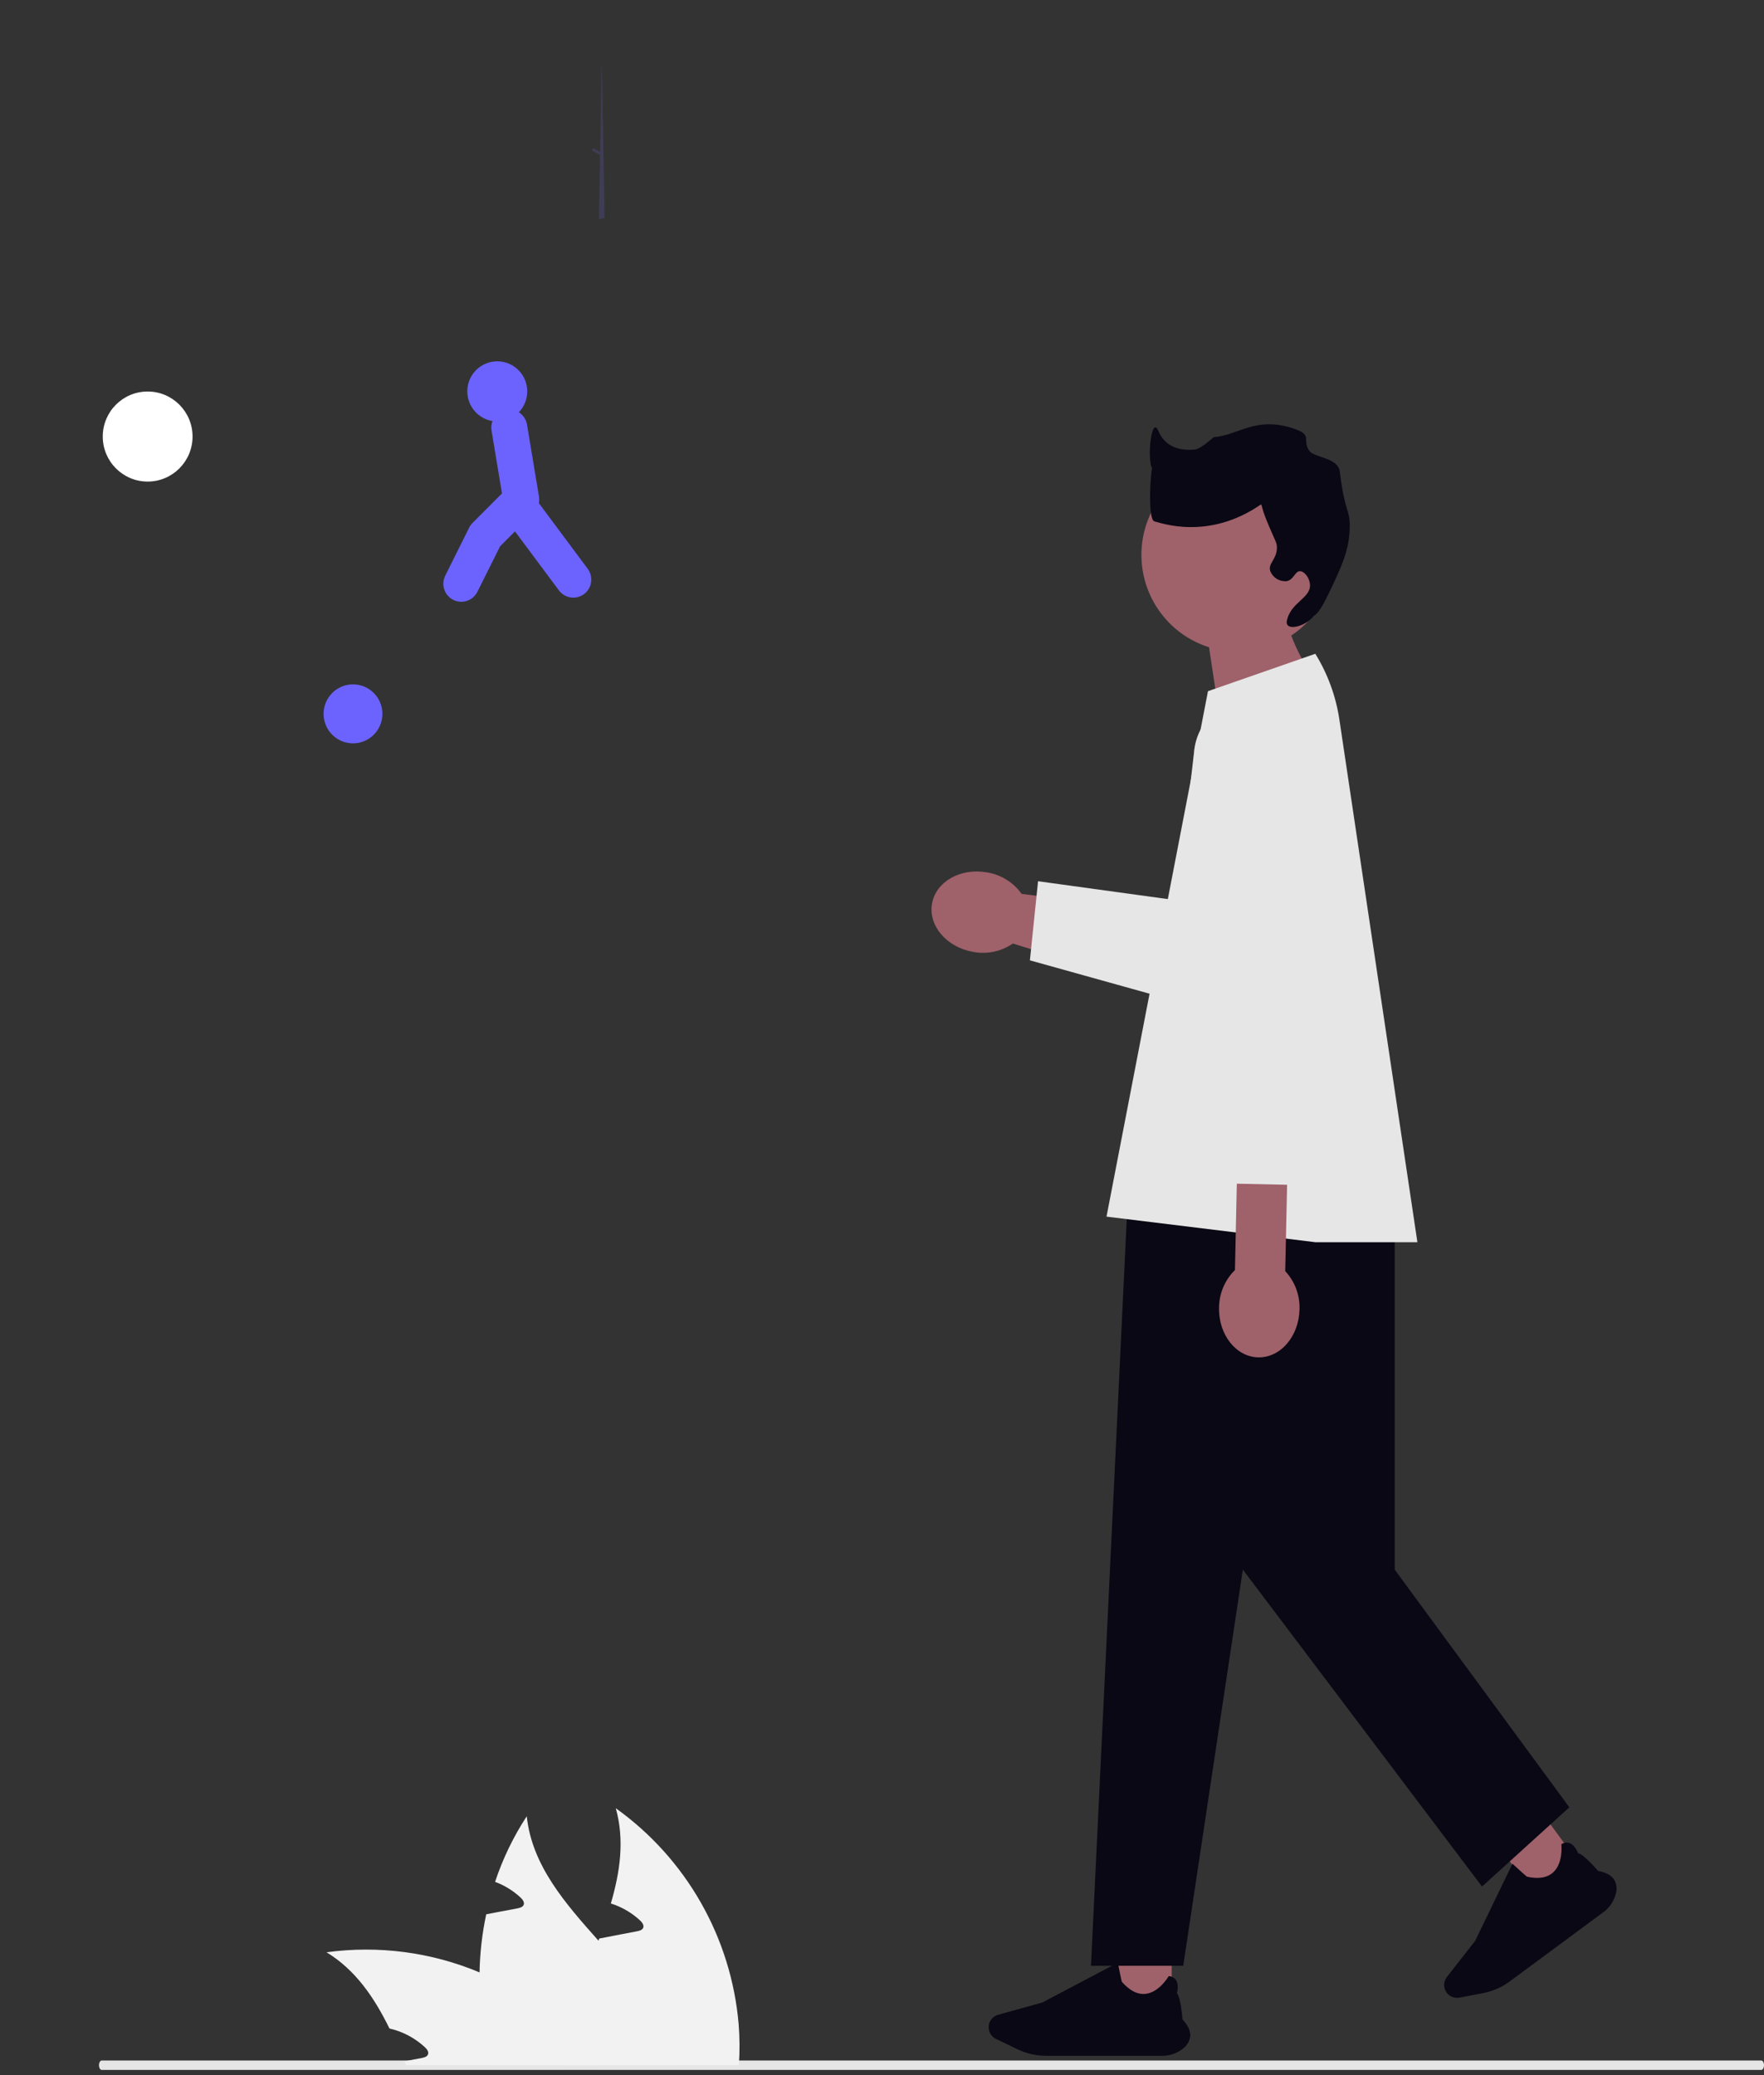 <svg width="306" height="360" viewBox="0 0 306 360" fill="none" xmlns="http://www.w3.org/2000/svg">
<rect x="0" y="0" width="306" height="360" fill="#333333" stroke="none"/>
<g clip-path="url(#clip0_58_145)">
<path d="M17.638 359.1H305.536C305.792 359.1 306 358.734 306 358.283C306 357.832 305.792 357.466 305.536 357.466H17.638C17.381 357.466 17.174 357.831 17.174 358.283C17.174 358.735 17.381 359.1 17.638 359.1Z" fill="#E6E6E6"/>
<path d="M227.662 131.352C227.661 132.153 227.568 132.951 227.383 133.731L219.5 167.382C219.233 168.519 218.747 169.592 218.066 170.54C217.386 171.489 216.527 172.293 215.536 172.907C214.546 173.522 213.444 173.934 212.295 174.121C211.145 174.308 209.97 174.266 208.837 173.997L177.242 164.164L175.698 163.688C174.696 164.378 173.567 164.861 172.377 165.109C171.187 165.357 169.96 165.364 168.767 165.131C164.182 164.316 161.005 160.573 161.676 156.763C162.348 152.953 166.607 150.531 171.192 151.34C172.393 151.53 173.544 151.957 174.578 152.598C175.613 153.238 176.51 154.078 177.218 155.069L177.241 155.073L177.321 155.088L204.822 158.499L207.133 130.522C207.346 127.868 208.575 125.398 210.563 123.632C212.55 121.865 215.142 120.938 217.795 121.045C220.448 121.152 222.957 122.285 224.797 124.206C226.636 126.127 227.664 128.687 227.663 131.351L227.662 131.352Z" fill="#9F616A"/>
<path d="M227.662 131.352C227.661 132.153 227.568 132.951 227.384 133.731L220.915 168.8C220.649 169.937 220.162 171.01 219.482 171.958C218.802 172.907 217.942 173.711 216.952 174.325C215.961 174.94 214.86 175.352 213.71 175.539C212.561 175.727 211.386 175.684 210.253 175.415L178.657 166.603L180.07 152.881L204.133 156.192L207.132 130.519C207.345 127.864 208.573 125.395 210.561 123.629C212.548 121.862 215.14 120.935 217.793 121.042C220.447 121.149 222.956 122.282 224.795 124.203C226.635 126.124 227.662 128.684 227.662 131.348L227.662 131.352Z" fill="#E6E6E6"/>
<path d="M274.325 323.808L266.693 329.448L261.07 321.792L268.703 316.153L274.325 323.808Z" fill="#9F616A"/>
<path d="M278.138 331.731L261.916 343.728C260.52 344.757 258.911 345.461 257.209 345.786L253.16 346.556C252.714 346.64 252.253 346.587 251.838 346.401C251.423 346.216 251.074 345.909 250.838 345.519C250.602 345.13 250.49 344.678 250.517 344.223C250.545 343.768 250.709 343.333 250.99 342.974L255.901 336.7L262.366 323.33L262.404 323.364C263.338 324.221 264.757 325.509 264.865 325.572C266.861 326.016 268.395 325.767 269.422 324.832C271.215 323.203 270.854 320.007 270.849 319.977L270.846 319.952L270.867 319.939C271.07 319.802 271.302 319.713 271.544 319.68C271.786 319.647 272.033 319.67 272.265 319.747C273.198 320.089 273.685 321.318 273.755 321.505C274.666 321.633 277.036 324.358 277.226 324.579C278.589 324.827 279.527 325.342 280.015 326.105C280.232 326.486 280.366 326.909 280.408 327.345C280.451 327.782 280.4 328.223 280.261 328.639C279.926 329.882 279.178 330.973 278.14 331.731L278.138 331.731Z" fill="#090814"/>
<path d="M193.771 338.486H203.252V347.996H193.771V338.486Z" fill="#9F616A"/>
<path d="M201.634 356.646H181.48C179.747 356.644 178.037 356.253 176.474 355.502L172.759 353.711C172.35 353.514 172.01 353.196 171.786 352.8C171.561 352.404 171.463 351.949 171.503 351.495C171.543 351.041 171.721 350.61 172.012 350.261C172.303 349.911 172.693 349.658 173.131 349.537L180.796 347.409L193.909 340.496L193.918 340.546C194.164 341.792 194.545 343.674 194.59 343.788C195.932 345.334 197.316 346.046 198.696 345.905C201.103 345.661 202.702 342.873 202.718 342.845L202.73 342.823L202.755 342.826C202.999 342.836 203.238 342.902 203.453 343.02C203.668 343.137 203.853 343.303 203.994 343.503C204.543 344.334 204.208 345.613 204.153 345.805C204.81 346.45 205.105 350.054 205.128 350.346C206.079 351.357 206.531 352.328 206.471 353.234C206.42 353.67 206.278 354.089 206.055 354.466C205.831 354.843 205.531 355.168 205.173 355.42C204.168 356.222 202.919 356.656 201.635 356.648L201.634 356.646Z" fill="#090814"/>
<path d="M241.939 189.824H196.497L189.254 341.029H205.256L215.594 272.3L257.084 327.283L272.231 313.537L241.936 272.299L241.939 189.824Z" fill="#090814"/>
<path d="M231.493 96.257C231.493 93.152 230.634 90.108 229.013 87.463C227.392 84.819 225.072 82.676 222.31 81.274C219.548 79.871 216.453 79.264 213.368 79.52C210.283 79.775 207.33 80.883 204.835 82.721C202.34 84.558 200.401 87.054 199.234 89.929C198.068 92.805 197.719 95.949 198.226 99.012C198.733 102.075 200.076 104.937 202.107 107.28C204.137 109.623 206.775 111.356 209.729 112.286L212.967 133.747L229.471 119.952C229.471 119.952 225.905 115.397 223.993 110.261C226.3 108.73 228.193 106.65 229.502 104.205C230.811 101.761 231.495 99.03 231.493 96.255V96.257Z" fill="#9F616A"/>
<path d="M231.96 169.096L239.382 191.033L197.392 190.559L203.653 170.515L231.96 169.096Z" fill="#ED9DA0"/>
<path d="M228.168 113.42L209.547 119.911L191.944 211.065L228.169 215.502H245.875L232.346 124.855C231.741 120.798 230.319 116.907 228.167 113.418L228.168 113.42Z" fill="#E6E6E6"/>
<path d="M222.948 220.525L223.272 205.542L214.55 205.352L214.226 220.335C213.356 221.187 212.665 222.204 212.191 223.326C211.717 224.449 211.471 225.655 211.467 226.874C211.366 231.542 214.408 235.398 218.261 235.482C222.115 235.566 225.321 231.846 225.422 227.178C225.47 225.96 225.277 224.744 224.852 223.601C224.427 222.459 223.78 221.413 222.948 220.524V220.525Z" fill="#9F616A"/>
<path d="M227.944 106.805C228.708 106.453 229.718 104.601 230.693 102.54C232.738 98.224 234.038 95.482 234.136 91.602C234.221 88.297 233.305 89.165 232.415 81.817C232.121 79.393 227.993 79.397 227.152 78.246C225.733 76.302 227.911 75.501 224.378 74.335C217.763 72.147 214.772 75.547 210.571 75.838C210.465 75.845 208.383 77.888 207.22 77.993C205.182 78.178 202.244 77.858 200.925 74.746C199.693 71.834 198.877 80.342 199.978 81.395C200.942 82.411 201.809 83.517 202.567 84.696C202.612 84.881 200.626 78.876 199.978 80.656C199.512 81.935 199.086 90.207 200.271 90.455C201.263 90.662 209.502 93.836 218.638 87.577C218.962 87.355 218.656 87.709 219.786 90.455C221.21 93.916 221.534 94.106 221.507 95.06C221.454 97.125 219.907 97.734 220.359 99.09C220.586 99.651 220.988 100.123 221.506 100.435C222.023 100.746 222.628 100.88 223.228 100.817C224.436 100.566 224.647 99.063 225.524 99.09C226.275 99.113 227.166 100.247 227.245 101.392C227.413 103.805 223.852 104.469 223.228 107.725C222.876 109.563 226.43 108.8 227.938 106.809L227.944 106.805Z" fill="#090814"/>
<path d="M83.188 342.177C83.078 347.444 83.803 352.695 85.336 357.734C85.39 357.917 85.454 358.099 85.519 358.283H117.116C116.665 356.052 115.947 353.883 114.98 351.823C112.351 346.225 108.057 341.434 103.818 336.676C97.979 330.119 92.279 323.617 91.376 315.09C89.062 318.629 87.215 322.454 85.881 326.47C87.514 327.076 89.012 327.998 90.292 329.183C90.646 329.517 91.022 330.001 90.839 330.464C90.667 330.851 90.195 330.98 89.777 331.067C88.768 331.261 87.759 331.454 86.75 331.637C85.956 331.799 85.151 331.951 84.346 332.1C83.639 335.414 83.25 338.788 83.187 342.177H83.188Z" fill="#F2F2F2"/>
<path d="M56.645 338.689C61.711 341.779 64.931 346.559 67.56 351.909C69.849 352.433 71.961 353.547 73.689 355.141C74.054 355.475 74.43 355.96 74.236 356.422C74.075 356.81 73.592 356.939 73.174 357.025C72.175 357.219 71.156 357.413 70.158 357.596C70.254 357.82 70.351 358.059 70.447 358.285H103.936C102.416 356.228 100.732 354.299 98.902 352.514C98.505 352.116 98.096 351.739 97.678 351.352C93.409 347.482 88.508 344.379 83.188 342.179C74.808 338.665 65.644 337.46 56.645 338.689Z" fill="#F2F2F2"/>
<path d="M98.354 358.283H128.172C128.334 355.888 128.319 353.484 128.127 351.091C127.482 343.684 125.243 336.506 121.564 330.05C117.886 323.595 112.856 318.017 106.821 313.699C108.367 319.221 107.572 324.713 105.962 330.225C106.186 330.3 106.413 330.365 106.617 330.449C108.25 331.056 109.748 331.978 111.028 333.162C111.382 333.496 111.758 333.981 111.576 334.444C111.414 334.831 110.932 334.96 110.513 335.046C109.504 335.24 108.495 335.434 107.497 335.617C106.692 335.778 105.886 335.931 105.081 336.09C104.705 336.155 104.329 336.231 103.954 336.305C103.9 336.435 103.868 336.553 103.814 336.672C101.925 341.893 99.864 347.158 98.898 352.508C98.659 353.851 98.495 355.206 98.406 356.567C98.376 357.142 98.354 357.712 98.354 358.283Z" fill="#F2F2F2"/>
<path d="M104.1 26.869L102.651 26.105L102.872 25.684L104.11 26.338L104.203 20.976V20.863V20.842L104.251 18.092L104.318 14.216L104.37 11.238H104.397L104.447 13.987L104.522 18.042L104.573 20.84V20.863L104.588 21.662L104.881 37.677V37.783L103.901 38.059V37.952L104.1 26.869Z" fill="#3F3D56"/>
<path d="M25.614 83.545C21.312 83.545 17.826 80.047 17.826 75.733C17.826 71.419 21.312 67.921 25.614 67.921C29.915 67.921 33.402 71.419 33.402 75.733C33.402 80.047 29.915 83.545 25.614 83.545Z" fill="white"/>
<path d="M61.233 128.959C58.415 128.959 56.132 126.669 56.132 123.843C56.132 121.017 58.415 118.727 61.233 118.727C64.05 118.727 66.334 121.017 66.334 123.843C66.334 126.669 64.05 128.959 61.233 128.959Z" fill="#6C63FF"/>
<path d="M86.26 73.114C87.288 73.115 88.293 72.809 89.148 72.236C90.003 71.663 90.67 70.848 91.063 69.895C91.457 68.943 91.56 67.894 91.359 66.882C91.159 65.871 90.663 64.942 89.936 64.213C89.209 63.483 88.283 62.986 87.274 62.785C86.266 62.584 85.22 62.687 84.27 63.082C83.32 63.477 82.508 64.145 81.937 65.003C81.366 65.861 81.061 66.869 81.061 67.9C81.063 69.283 81.611 70.608 82.586 71.585C83.56 72.563 84.882 73.113 86.26 73.114Z" fill="#6C63FF"/>
<path d="M99.456 103.683C100.034 103.683 100.602 103.521 101.094 103.216C101.586 102.911 101.984 102.474 102.243 101.955C102.502 101.436 102.613 100.855 102.561 100.277C102.51 99.698 102.299 99.146 101.953 98.681L93.635 87.504C93.391 87.171 93.084 86.89 92.732 86.677C92.379 86.464 91.988 86.323 91.581 86.262C91.174 86.202 90.759 86.222 90.36 86.323C89.961 86.424 89.586 86.603 89.256 86.85C88.926 87.097 88.648 87.406 88.439 87.762C88.229 88.117 88.091 88.51 88.033 88.918C87.976 89.327 87.999 89.743 88.103 90.143C88.206 90.542 88.387 90.917 88.636 91.246L96.954 102.424C97.244 102.815 97.621 103.132 98.056 103.351C98.49 103.57 98.969 103.683 99.456 103.683Z" fill="#6C63FF"/>
<path d="M80.019 104.402C80.599 104.403 81.167 104.241 81.66 103.935C82.154 103.63 82.552 103.192 82.811 102.672L86.744 94.783L92.624 88.884C92.976 88.532 93.238 88.101 93.39 87.626C93.541 87.151 93.578 86.647 93.496 86.156L91.416 73.641C91.275 72.827 90.82 72.101 90.148 71.623C89.476 71.145 88.642 70.953 87.83 71.089C87.017 71.225 86.291 71.677 85.81 72.348C85.329 73.019 85.132 73.854 85.263 74.67L87.078 85.599L81.976 90.716C81.739 90.954 81.542 91.228 81.392 91.529L77.232 99.873C76.994 100.35 76.882 100.88 76.906 101.413C76.93 101.945 77.089 102.463 77.368 102.917C77.647 103.37 78.037 103.745 78.501 104.005C78.965 104.265 79.487 104.401 80.019 104.402Z" fill="#6C63FF"/>
</g>
<defs>
<clipPath id="clip0_58_145">
<rect width="305.1" height="359.1" fill="white" transform="matrix(-1 0 0 1 306 0)"/>
</clipPath>
</defs>
</svg>

